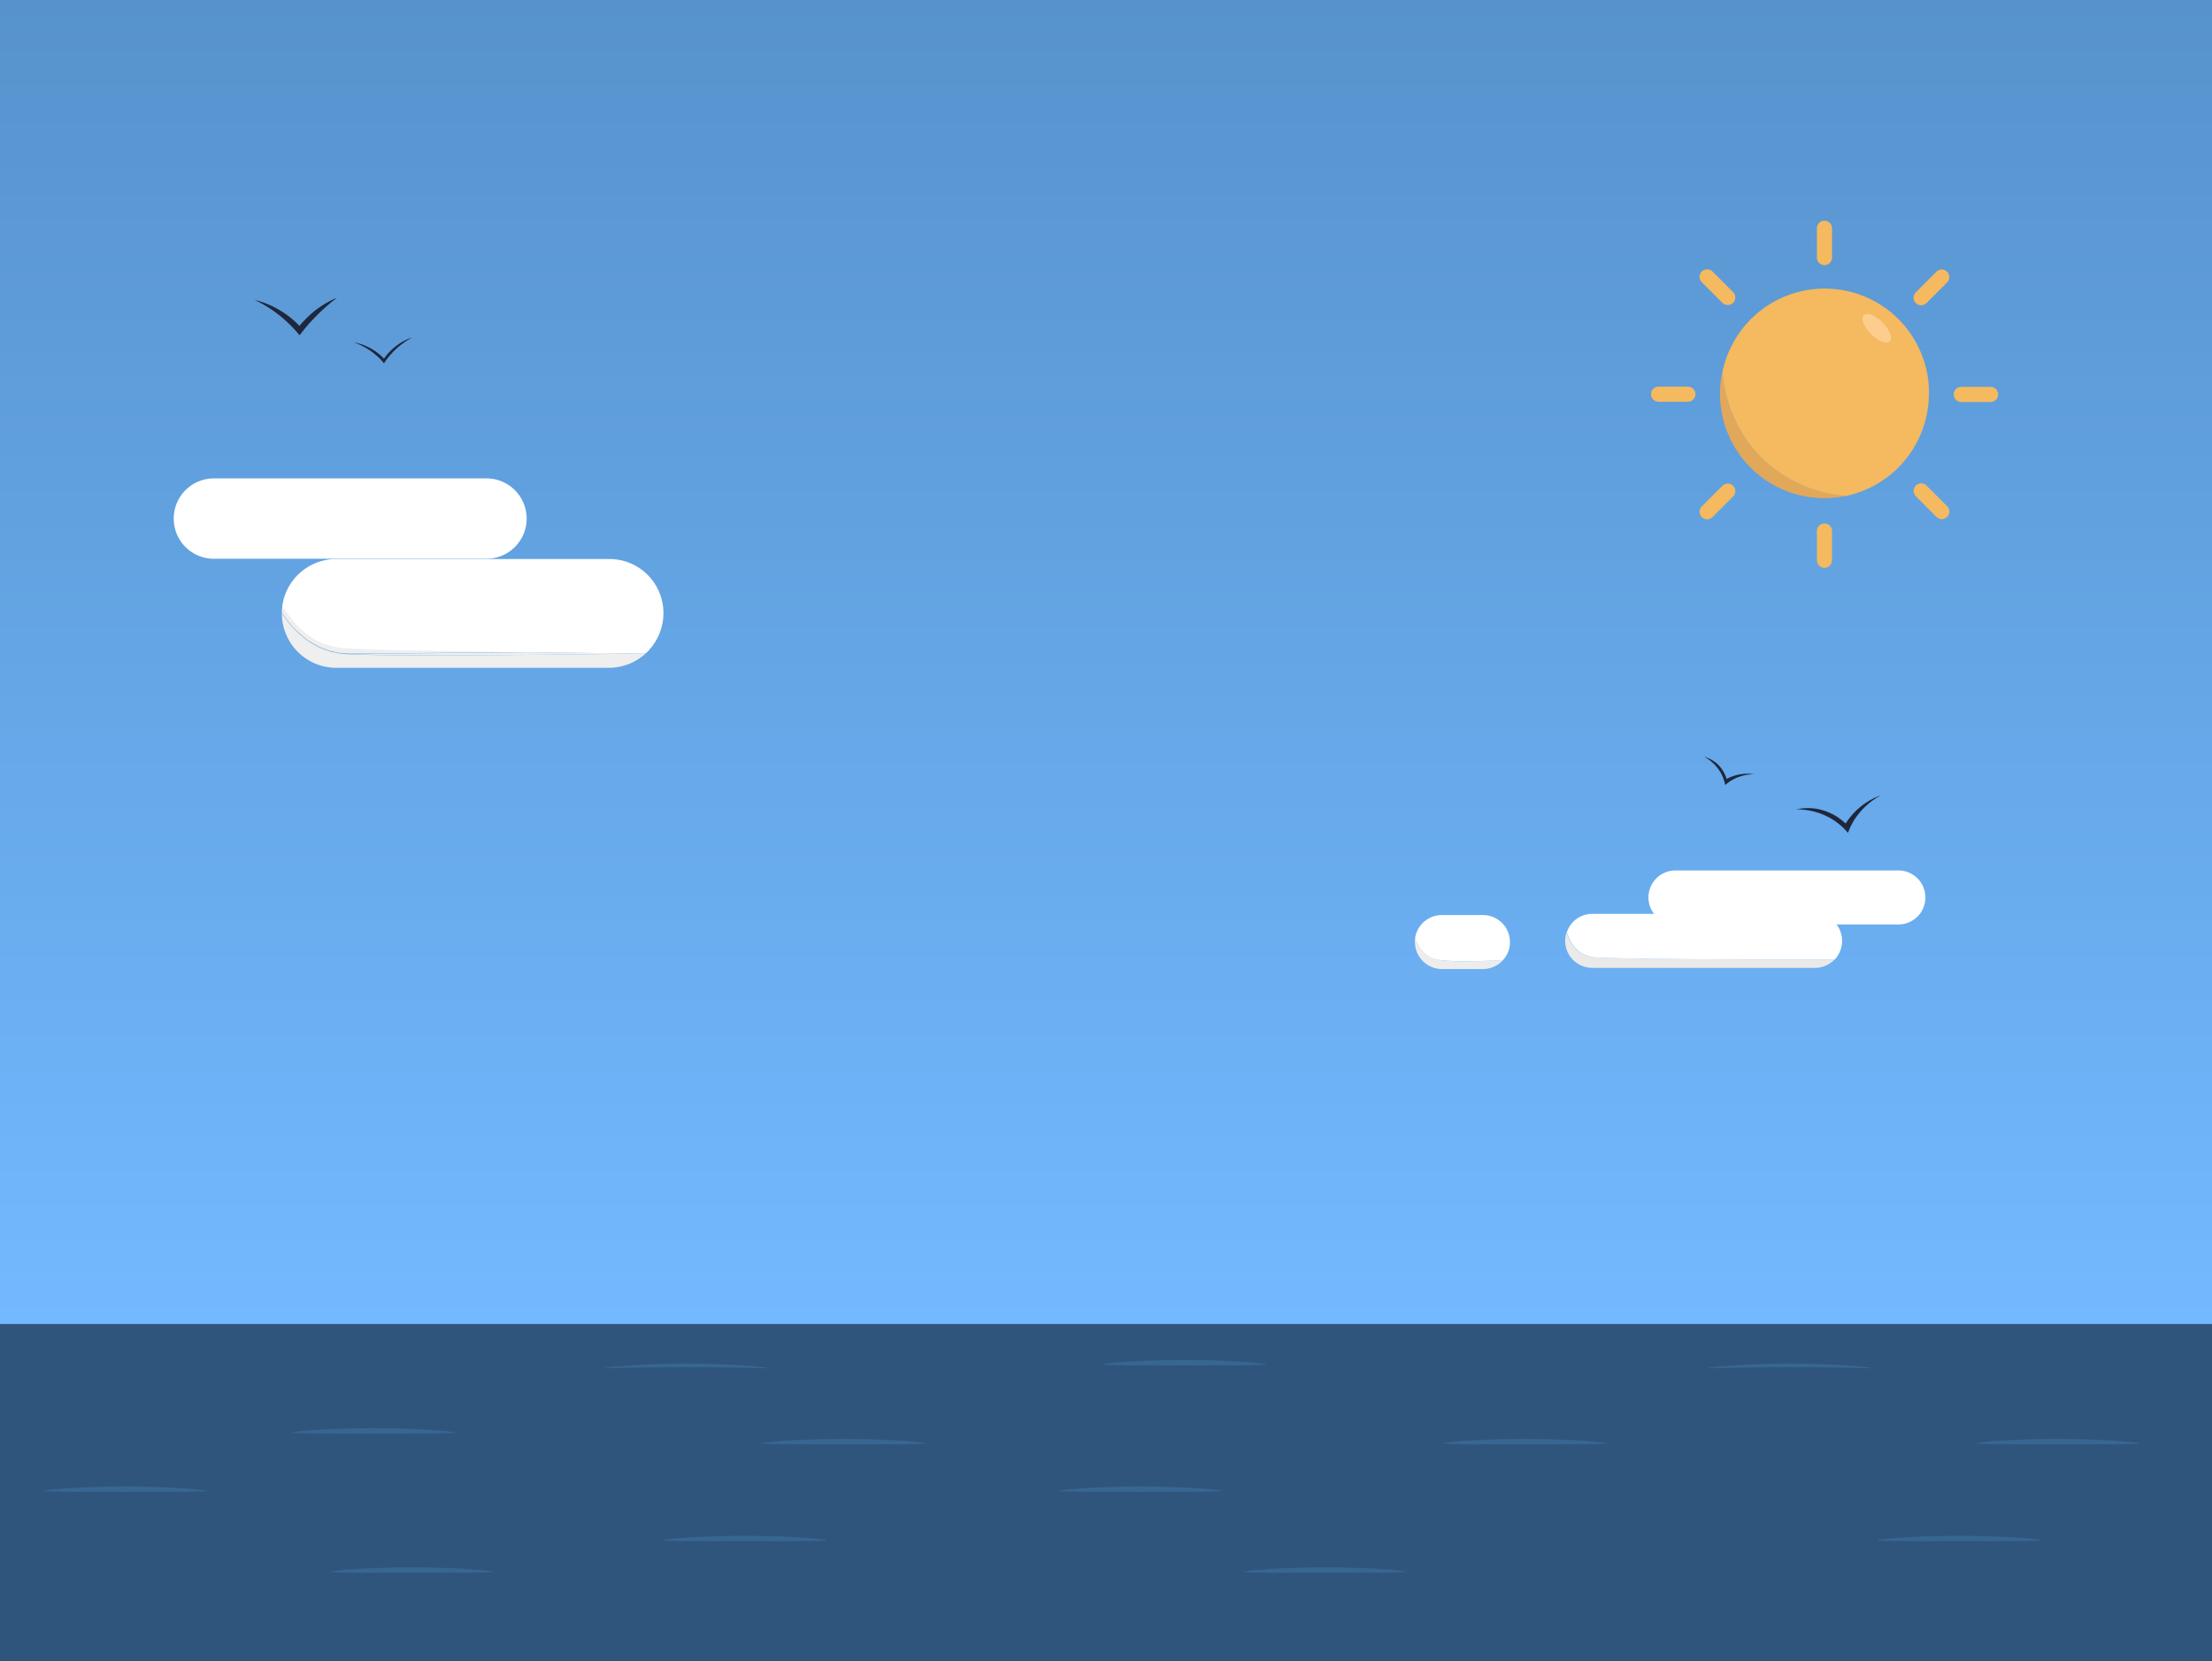 <svg id="Calque_1" data-name="Calque 1" xmlns="http://www.w3.org/2000/svg" xmlns:xlink="http://www.w3.org/1999/xlink" viewBox="0 0 1024 768.99"><rect x="0" y="0" width="1024" height="768.99" fill="#808080" stroke="none"/><defs><style>.cls-1{fill:url(#Dégradé_sans_nom);}.cls-2{fill:#e2a85a;}.cls-3,.cls-4{fill:#f5b95f;}.cls-4{stroke:#f5b95f;stroke-linecap:round;stroke-miterlimit:10;stroke-width:7px;}.cls-5{fill:#fccd8d;}.cls-6{fill:#2f557d;}.cls-7{fill:#eaeaea;}.cls-8{fill:#fff;}.cls-9{fill:#ededed;}.cls-10{fill:#efefef;}.cls-11{fill:none;}.cls-12{fill:#1e273c;}.cls-13{fill:#376691;}</style><linearGradient id="Dégradé_sans_nom" x1="512" y1="243.24" x2="512" y2="856.11" gradientTransform="matrix(1, 0, 0, -1, 0, 856.11)" gradientUnits="userSpaceOnUse"><stop offset="0" stop-color="#72b9ff"/><stop offset="1" stop-color="#5792cc"/></linearGradient></defs><rect class="cls-1" width="1024" height="612.87"/><path class="cls-2" d="M854.81,229.49a53.08,53.08,0,0,1-10.21,1.09,48.31,48.31,0,0,1-48.34-48.28v-.07a45.86,45.86,0,0,1,1.08-10.18c.33,4.67,2.28,25.21,19.56,41.18A62.39,62.39,0,0,0,854.81,229.49Z"/><path class="cls-3" d="M892.94,182.23a48.46,48.46,0,0,1-38,47.26h0A62.32,62.32,0,0,1,817,213.2c-17.28-16.08-19.23-36.51-19.56-41.18v-.11A48.3,48.3,0,0,1,893,182.23Z"/><path class="cls-4" d="M844.6,119.23V105.65"/><path class="cls-4" d="M844.6,259.36V245.79"/><path class="cls-4" d="M889.35,137.8l9.56-9.56"/><path class="cls-4" d="M790.28,236.88l9.56-9.56"/><path class="cls-4" d="M907.93,182.56h13.58"/><path class="cls-4" d="M767.79,182.45h13.58"/><path class="cls-4" d="M889.35,227.21l9.56,9.56"/><path class="cls-4" d="M790.28,128.14l9.56,9.56"/><ellipse class="cls-5" cx="868.8" cy="151.91" rx="3.8" ry="8.58" transform="translate(147.05 658.83) rotate(-45)"/><path class="cls-3" d="M854.92,229.49h0a62.33,62.33,0,0,1-38-16.29c-17.28-16.08-19.23-36.51-19.56-41.18v-.11Z"/><rect class="cls-6" y="612.87" width="1024" height="156.12"/><path class="cls-7" d="M849.16,444.19a12.24,12.24,0,0,1-8.9,3.81H737.06a12.54,12.54,0,0,1-12.5-12.58,12.86,12.86,0,0,1,.65-3.94c1,3.26,2.83,7.07,6.41,9.46a15.55,15.55,0,0,0,6.52,2.17C745.2,443.76,789,444.19,849.16,444.19Z"/><path class="cls-8" d="M852.75,435.5a12.51,12.51,0,0,1-3.48,8.69c-60.29,0-104-.43-111-1.08a15.55,15.55,0,0,1-6.52-2.17c-3.58-2.39-5.43-6.2-6.41-9.46A12.34,12.34,0,0,1,737.16,423H840.37A12.47,12.47,0,0,1,852.75,435.5Z"/><path class="cls-9" d="M695.78,444.41a12.49,12.49,0,0,1-9.24,4.13h-19A12.57,12.57,0,0,1,655,436.05a9.25,9.25,0,0,1,.11-1.74c1.08,3.15,3.15,6.84,7,8.8a11,11,0,0,0,3.26,1.08C672.2,445.5,687.74,444.85,695.78,444.41Z"/><path class="cls-8" d="M699,436.05a12,12,0,0,1-3.25,8.36c-8,.44-23.58,1-30.42-.22a11,11,0,0,1-3.26-1.08c-3.8-2-5.87-5.65-7-8.8a12.53,12.53,0,0,1,12.38-10.76h19A12.49,12.49,0,0,1,699,436Z"/><path class="cls-8" d="M878.82,427.9H775.62a12.5,12.5,0,0,1,0-25h103.2a12.5,12.5,0,0,1,0,25Z"/><path class="cls-10" d="M298.89,302.47a25.26,25.26,0,0,1-17,6.64H155.7a25.22,25.22,0,0,1-25.23-25.22v0c4.37,6.5,11.15,14.09,21.25,17.26.27.14.54.14.79.27s.54.14.8.27a1.13,1.13,0,0,0,.67.14h0a5.13,5.13,0,0,1,.66.13h.13a.54.54,0,0,1,.41.12c.66.14,2,.41,3.18.54C175.89,304.19,279.23,302.74,298.89,302.47Z"/><path class="cls-10" d="M300.48,301.13h-.27c-.93,0-4.38.14-9.56.14-10.36.13-27.62.4-46.35.54h-.67c-38.38.39-82.61.79-85.27.52a14.87,14.87,0,0,1-3.18-.52.49.49,0,0,1-.41-.14h-.13c-.27,0-.4-.13-.66-.13h0c-.27,0-.4-.14-.67-.14a1.9,1.9,0,0,1-.8-.27c-.25-.13-.52-.13-.79-.25-10.1-3.19-16.88-10.76-21.25-17.28a30.64,30.64,0,0,1,.27-3.58c4.24,7,10.88,14.88,21,18.19A18.92,18.92,0,0,0,155,299a12.86,12.86,0,0,1,1.32.26c.8.13,1.47.13,2,.26a6.12,6.12,0,0,0,1.6.14h.79c.8,0,1.86.13,2.93.13a8.82,8.82,0,0,1,1.85.14h0a7,7,0,0,1,1.59.12c27.77,1.06,95.1.81,122.08.81h11.15Z"/><path class="cls-8" d="M307.12,283.87a25.2,25.2,0,0,1-6.91,17.26h0a11.93,11.93,0,0,1-1.32,1.34h0c-7.58,0-29.89-.27-54.73-.53h-.66c-29.34-.4-62-.94-78-1.6h0a7.66,7.66,0,0,1-1.85-.14c-1.07,0-2-.13-2.93-.13H160c-.54,0-1.07-.12-1.6-.12a13.54,13.54,0,0,1-2-.27,5,5,0,0,1-1.32-.27c-.93-.13-2.12-.53-3.32-.79-10.1-3.2-16.74-11.17-21-18.2V280a25.18,25.18,0,0,1,25-21.25H281.88a25,25,0,0,1,25.24,24.79Z"/><path class="cls-8" d="M224.77,258.63H98.59a18.6,18.6,0,0,1,0-37.19H224.77a18.6,18.6,0,1,1,0,37.19Z"/><path class="cls-10" d="M298.89,302.47c-19.66.27-123,1.72-140.53,0,2.53.27,46.75-.14,85.27-.53h.67C269.13,302.2,291.45,302.47,298.89,302.47Z"/><path class="cls-11" d="M299.15,302.47h-.26c-7.58,0-29.89-.27-54.73-.53h-.66c-29.34-.4-62-.94-78-1.6h0a8.19,8.19,0,0,1-1.85-.13c-1.07,0-2-.14-2.93-.14H160c-.54,0-1.07-.12-1.6-.12a13.54,13.54,0,0,1-2-.27,5,5,0,0,1-1.32-.27c-.93-.13-2.12-.53-3.32-.79-10.1-3.2-16.74-11.17-21-18.2-.14-.13-.14-.27-.27-.4h.27q79.08,10.56,158.32,21.25a4.54,4.54,0,0,1,1.46.27c2.78.4,5.57.79,8.24,1.06A.9.9,0,0,1,299.15,302.47Z"/><path class="cls-11" d="M80,238.72c1.23,4.1,3.45,9,8,11.94a18.77,18.77,0,0,0,8,2.67c8.9.93,64.55,1.45,140.8,1.32"/><path class="cls-11" d="M853.29,444.19h-4.13"/><path class="cls-11" d="M725.21,431.48c0-.1-.1-.21-.1-.32"/><path class="cls-11" d="M700.12,444.19c-.87,0-2.39.11-4.34.22"/><path class="cls-11" d="M655.15,434.31c-.22-.76-.44-1.41-.66-2.07"/><path class="cls-12" d="M118,138.88a58.76,58.76,0,0,1,12,7.61,64.87,64.87,0,0,1,8.69,8.69c1.63-2.07,3.37-4.35,5.43-6.52A96.09,96.09,0,0,1,156,137.8a45.38,45.38,0,0,0-10.86,6.51,54.26,54.26,0,0,0-6.52,6.52,43.11,43.11,0,0,0-20.64-12Z"/><path class="cls-12" d="M163.64,158.41a31.25,31.25,0,0,1,9.77,5.43,27.06,27.06,0,0,1,4.35,4.34,35.53,35.53,0,0,1,4.34-5.43,36.63,36.63,0,0,1,8.69-6.52,22.85,22.85,0,0,0-6.51,3.26,25.9,25.9,0,0,0-6.52,6.52,24.22,24.22,0,0,0-5.43-4.34A25.48,25.48,0,0,0,163.64,158.41Z"/><path class="cls-12" d="M831.57,374.67A31.2,31.2,0,0,1,847.86,379a29.72,29.72,0,0,1,7.61,6.52,33.07,33.07,0,0,1,3.25-6.52,33.85,33.85,0,0,1,11.95-10.86,31.52,31.52,0,0,0-11.95,7.61,34.93,34.93,0,0,0-4.34,5.43,25.86,25.86,0,0,0-12-6.52A23.64,23.64,0,0,0,831.57,374.67Z"/><path class="cls-12" d="M788.87,350.23a19.79,19.79,0,0,1,7.61,7.28,18.92,18.92,0,0,1,2.17,5.86,21.59,21.59,0,0,1,3.69-2.61,20.94,20.94,0,0,1,9.78-2.39,20.36,20.36,0,0,0-12.8,2.18,15.89,15.89,0,0,0-4.56-7.17A16.16,16.16,0,0,0,788.87,350.23Z"/><path class="cls-13" d="M355.28,633.22c0,.33-13.2-.42-37.37-.42-24.66,0-38.2.75-38.2.42s17.11-2.08,37.79-2.08S355.28,632.8,355.28,633.22Z"/><path class="cls-13" d="M565.72,690.1c0,.42-12.7.42-38.2.42-24.91,0-37.37,0-37.37-.42,0-.58,17.94-2.07,37.79-2.07S565.72,689.52,565.72,690.1Z"/><path class="cls-13" d="M95.75,690.1c0,.42-12.71.42-38.2.42-24.92,0-37.37,0-37.37-.42,0-.58,17.94-2.07,37.78-2.07S95.75,689.52,95.75,690.1Z"/><path class="cls-13" d="M586.15,631.56c0,.41-12.71.41-38.2.41-24.92,0-37.37,0-37.37-.41,0-.58,17.93-2.08,37.78-2.08S586.15,631,586.15,631.56Z"/><path class="cls-13" d="M228.61,727.54c0,.41-12.7.41-38.2.41-24.91,0-37.37,0-37.37-.41,0-.58,17.94-2.08,37.79-2.08S228.61,727,228.61,727.54Z"/><path class="cls-13" d="M210.66,663.11c0,.42-12.71.42-38.2.42-24.91,0-37.37,0-37.37-.42,0-.58,17.94-2.07,37.79-2.07S210.66,662.53,210.66,663.11Z"/><path class="cls-13" d="M382.69,712.94c0,.42-12.71.42-38.2.42-24.92,0-37.37,0-37.37-.42,0-.58,17.93-2.08,37.78-2.08S382.69,712.36,382.69,712.94Z"/><path class="cls-13" d="M428.36,668.1c0,.41-12.7.41-38.2.41-24.91,0-37.37,0-37.37-.41,0-.59,17.94-2.08,37.79-2.08S428.36,667.51,428.36,668.1Z"/><path class="cls-13" d="M866.19,633.22c0,.33-13.21-.42-37.37-.42-24.67,0-38.2.75-38.2.42s17.1-2.08,37.78-2.08S866.19,632.8,866.19,633.22Z"/><path class="cls-13" d="M944.69,712.94c0,.42-12.71.42-38.2.42-24.92,0-37.37,0-37.37-.42,0-.58,17.94-2.08,37.78-2.08S944.69,712.36,944.69,712.94Z"/><path class="cls-13" d="M990.36,668.1c0,.41-12.7.41-38.2.41-24.91,0-37.37,0-37.37-.41,0-.59,17.94-2.08,37.79-2.08S990.36,667.51,990.36,668.1Z"/><path class="cls-13" d="M651.22,727.54c0,.41-12.71.41-38.2.41-24.92,0-37.37,0-37.37-.41,0-.58,17.93-2.08,37.78-2.08S651.22,727,651.22,727.54Z"/><path class="cls-13" d="M743.64,668.1c0,.41-12.7.41-38.2.41-24.91,0-37.37,0-37.37-.41,0-.59,17.94-2.08,37.79-2.08S743.64,667.51,743.64,668.1Z"/></svg>